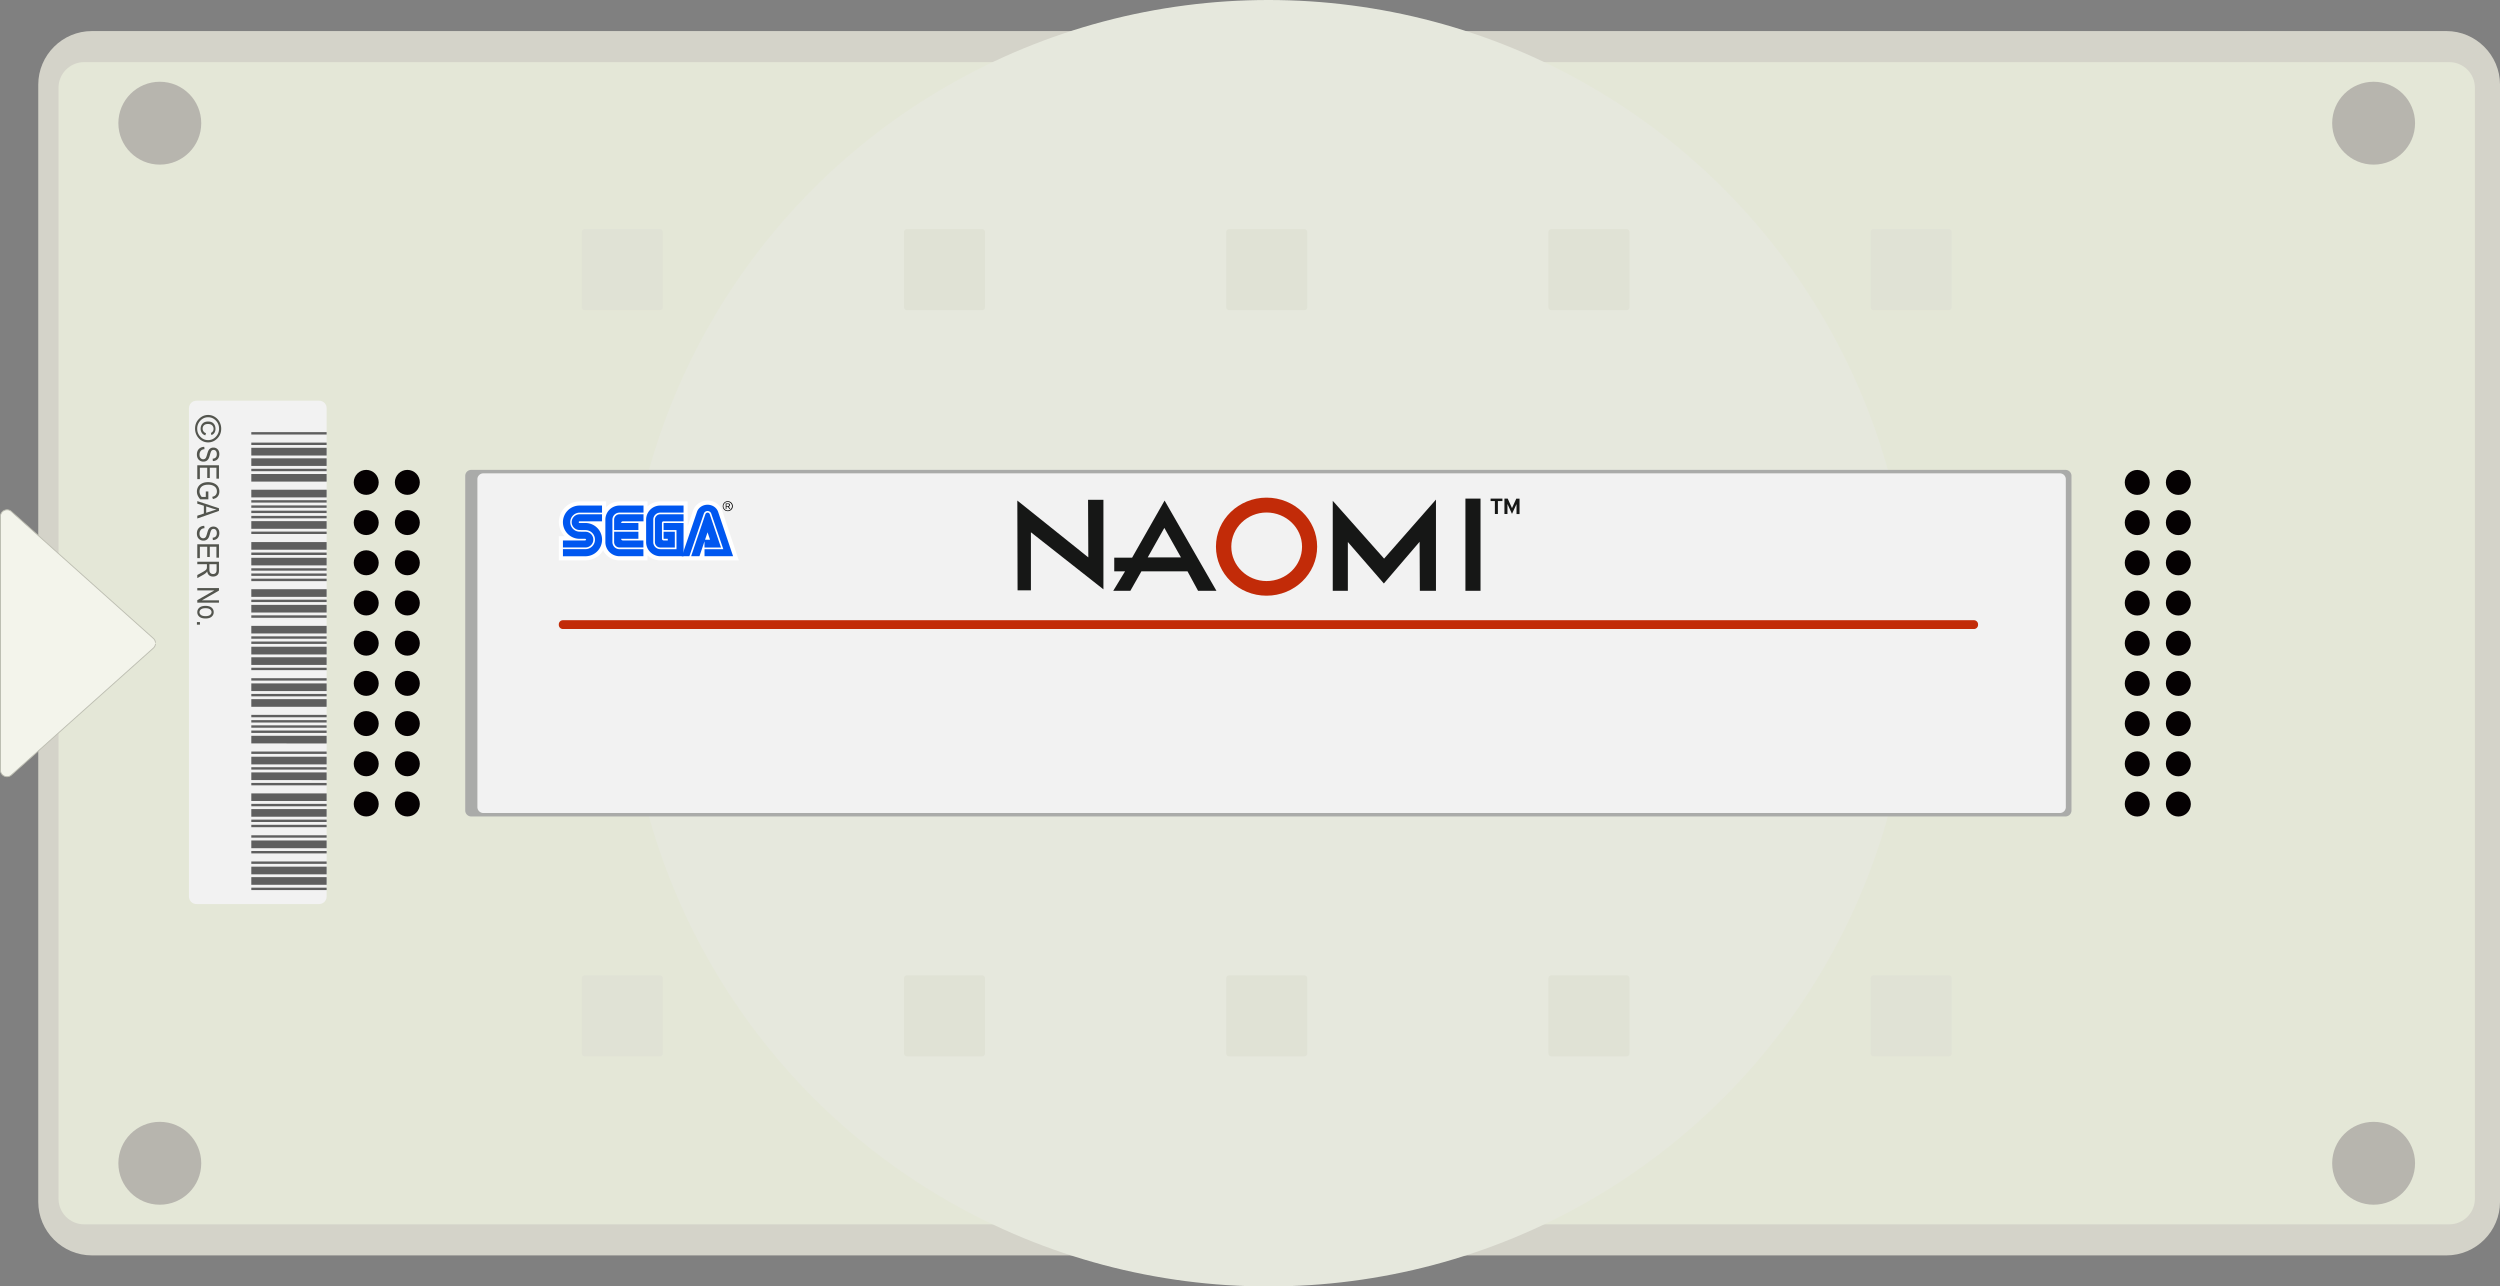 <svg xmlns="http://www.w3.org/2000/svg" viewBox="0 0 698.626 359.502"><rect x="0" y="0" width="698.626" height="359.502" fill="#808080" stroke="none"/><path d="M683.659 350.821h-658c-8.232 0-14.967-6.735-14.967-14.967V23.648c0-8.232 6.735-14.967 14.967-14.967h658c8.232 0 14.967 6.735 14.967 14.967v312.205c0 8.233-6.735 14.968-14.967 14.968z" fill="#d4d3c9"/><path d="M684.46 342.14H23.504c-3.933 0-7.151-3.218-7.151-7.151V24.513c0-3.933 3.218-7.151 7.151-7.151H684.46c3.933 0 7.151 3.218 7.151 7.151v310.476c0 3.933-3.218 7.151-7.151 7.151z" fill="#e4e7d7"/><circle cx="354.464" cy="179.751" r="179.751" fill="#e6e8dd"/><path d="M43.449 179.898a1.824 1.824 0 0 1-.683 1.297L3.112 216.642c-1.203.964-2.987.108-2.987-1.433v-70.905c0-1.542 1.784-2.398 2.987-1.433l39.654 35.447c.419.336.647.811.683 1.297" fill="#f3f4eb" stroke="#bcbdb1" stroke-width=".252" stroke-miterlimit="10"/><circle cx="44.657" cy="34.424" r="11.58" fill="#b7b5ae"/><circle cx="44.657" cy="325.078" r="11.58" fill="#b7b5ae"/><circle cx="663.308" cy="325.078" r="11.58" fill="#b7b5ae"/><circle cx="663.308" cy="34.424" r="11.58" fill="#b7b5ae"/><g fill="#e0e2d5"><path d="M184.401 86.67H163.4a.82.82 0 0 1-.819-.819V64.85a.82.82 0 0 1 .819-.819h21.001a.82.82 0 0 1 .819.819v21.001a.819.819 0 0 1-.819.819zM274.447 86.67h-21.001a.82.82 0 0 1-.819-.819V64.85a.82.82 0 0 1 .819-.819h21.001a.82.82 0 0 1 .819.819v21.001a.82.82 0 0 1-.819.819zM364.493 86.67h-21.001a.82.82 0 0 1-.819-.819V64.85a.82.82 0 0 1 .819-.819h21.001a.82.82 0 0 1 .819.819v21.001a.82.82 0 0 1-.819.819zM454.538 86.67h-21.001a.82.82 0 0 1-.819-.819V64.85a.82.82 0 0 1 .819-.819h21.001a.82.82 0 0 1 .819.819v21.001a.819.819 0 0 1-.819.819zM544.584 86.67h-21.001a.82.82 0 0 1-.819-.819V64.85a.82.82 0 0 1 .819-.819h21.001a.82.82 0 0 1 .819.819v21.001a.82.82 0 0 1-.819.819z"/></g><path d="M184.401 272.563H163.4a.82.82 0 0 0-.819.819v21.001a.82.82 0 0 0 .819.819h21.001a.82.82 0 0 0 .819-.819v-21.001a.819.819 0 0 0-.819-.819zM274.447 272.563h-21.001a.82.82 0 0 0-.819.819v21.001a.82.82 0 0 0 .819.819h21.001a.82.82 0 0 0 .819-.819v-21.001a.82.82 0 0 0-.819-.819zM364.493 272.563h-21.001a.82.82 0 0 0-.819.819v21.001a.82.82 0 0 0 .819.819h21.001a.82.82 0 0 0 .819-.819v-21.001a.82.82 0 0 0-.819-.819zM454.538 272.563h-21.001a.82.82 0 0 0-.819.819v21.001a.82.82 0 0 0 .819.819h21.001a.82.82 0 0 0 .819-.819v-21.001a.819.819 0 0 0-.819-.819zM544.584 272.563h-21.001a.82.82 0 0 0-.819.819v21.001a.82.82 0 0 0 .819.819h21.001a.82.82 0 0 0 .819-.819v-21.001a.82.82 0 0 0-.819-.819z" fill="#e0e2d5"/><g fill="#050102"><circle cx="102.342" cy="134.799" r="3.489"/><circle cx="113.832" cy="134.799" r="3.489"/><circle cx="102.342" cy="146.034" r="3.489"/><circle cx="113.832" cy="146.034" r="3.489"/><circle cx="102.342" cy="157.268" r="3.489"/><circle cx="113.832" cy="157.268" r="3.489"/><circle cx="102.342" cy="168.502" r="3.489"/><circle cx="113.832" cy="168.502" r="3.489"/><circle cx="102.342" cy="179.737" r="3.489"/><circle cx="113.832" cy="179.737" r="3.489"/><circle cx="102.342" cy="190.971" r="3.489"/><circle cx="113.832" cy="190.971" r="3.489"/><circle cx="102.342" cy="202.206" r="3.489"/><circle cx="113.832" cy="202.206" r="3.489"/><circle cx="102.342" cy="213.44" r="3.489"/><circle cx="113.832" cy="213.44" r="3.489"/><circle cx="102.342" cy="224.675" r="3.489"/><circle cx="113.832" cy="224.675" r="3.489"/></g><path d="M577.199 228.164H131.687a1.683 1.683 0 0 1-1.678-1.678v-93.499c0-.923.755-1.678 1.678-1.678h445.512c.923 0 1.678.755 1.678 1.678v93.499a1.684 1.684 0 0 1-1.678 1.678z" fill="#aaaba9"/><path d="M575.643 227.195H135.059a1.657 1.657 0 0 1-1.652-1.652v-91.614c0-.908.743-1.652 1.652-1.652h440.585c.908 0 1.652.743 1.652 1.652v91.614a1.658 1.658 0 0 1-1.653 1.652z" fill="#f2f2f2"/><path fill="#161716" d="M308.351 164.695v-25.019h-4.292l.071 16.088-19.838-15.884.07 25.088h3.728v-16.225l20.261 15.952M311.094 165.104l3.306-5.453h-3.025v-3.817h4.995l9.075-15.952 14.491 25.223h-5.135l-2.955-5.453h-12.873l-3.096 5.453h-4.783m9.638-9.341h9.286l-4.643-8.248-4.643 8.248M376.659 165.104h-4.221v-25.155l14.351 16.156 14.492-16.497v25.496h-4.503l-.069-13.703-9.99 11.657-10.06-11.589v13.635M409.512 139.335h4.221v25.768h-4.221zM417.742 143.629v-3.613h-1.196v-.681h3.308v.681h-1.268v3.613z"/><path d="M339.797 152.765c0-7.566 6.331-13.702 14.14-13.702s14.14 6.136 14.14 13.702c0 7.568-6.331 13.703-14.14 13.703-7.809-.001-14.14-6.136-14.14-13.703m14.14 9.612c5.487 0 9.919-4.295 9.919-9.612 0-5.249-4.432-9.544-9.919-9.544-5.417 0-9.849 4.295-9.849 9.544 0 5.317 4.432 9.612 9.849 9.612" fill="#c22b08"/><path fill="#161716" d="M422.526 143.608l-1.267-2.773v2.794h-.844v-4.294h.915l1.196 2.659 1.196-2.635h.915v4.295h-.844v-2.794z"/><path d="M551.614 175.779h-394.3a1.155 1.155 0 0 1-1.155-1.155v-.149c0-.638.517-1.155 1.155-1.155h394.3c.638 0 1.155.517 1.155 1.155v.149c0 .638-.517 1.155-1.155 1.155z" fill="#c22b08"/><g><path d="M91.278 114.076v136.457c0 1.155-.929 2.1-2.063 2.1H54.869c-1.135 0-2.063-.945-2.063-2.1V114.076c0-1.155.929-2.1 2.063-2.1h34.345c1.135-.001 2.064.944 2.064 2.1z" fill="#f2f2f2"/><g fill="#53554e"><path d="M61.815 119.795c0 1.085-.365 1.996-1.094 2.731-.729.736-1.583 1.102-2.561 1.102a3.432 3.432 0 0 1-1.878-.545 3.656 3.656 0 0 1-1.314-1.428 3.988 3.988 0 0 1-.457-1.861c0-1.086.363-1.996 1.091-2.731.728-.736 1.581-1.102 2.559-1.102.684 0 1.311.181 1.883.545a3.66 3.66 0 0 1 1.314 1.427c.305.589.457 1.21.457 1.862zm-.6 0c0-.912-.317-1.685-.95-2.317-.589-.587-1.29-.879-2.104-.879-.876 0-1.615.334-2.216 1.004a3.173 3.173 0 0 0-.834 2.192c0 .909.317 1.68.95 2.316.585.587 1.285.879 2.1.879.876 0 1.614-.334 2.216-1.003a3.17 3.17 0 0 0 .838-2.192zm-3.65 1.238l-.175.62a1.62 1.62 0 0 1-.975-.662 2.017 2.017 0 0 1-.351-1.181c0-.579.179-1.059.539-1.442.358-.382.874-.574 1.547-.574s1.185.189 1.538.568c.353.378.529.875.529 1.491 0 .426-.1.793-.3 1.098-.2.307-.481.516-.842.627l-.14-.607a1.16 1.16 0 0 0 .554-.457c.123-.2.187-.429.187-.686 0-.384-.132-.706-.393-.962-.263-.257-.651-.385-1.166-.385-.492 0-.862.122-1.112.367a1.22 1.22 0 0 0-.374.912c0 .298.081.566.244.801.162.237.393.393.69.472zM57.082 124.873l.066.648c-.333.034-.593.113-.779.235a1.302 1.302 0 0 0-.448.524 1.704 1.704 0 0 0-.169.769c0 .409.095.726.286.952a.931.931 0 0 0 .744.339.874.874 0 0 0 .468-.123.905.905 0 0 0 .327-.371c.086-.165.206-.524.361-1.073.139-.489.279-.837.42-1.045.141-.207.319-.368.535-.483.217-.116.461-.173.733-.173.491 0 .892.165 1.203.496.311.331.466.777.466 1.338 0 .385-.072.723-.219 1.013a1.602 1.602 0 0 1-.628.673 2 2 0 0 1-.963.257l-.058-.661c.394-.035.686-.158.876-.369.19-.212.284-.508.284-.891 0-.389-.082-.685-.25-.889a.796.796 0 0 0-.647-.307c-.245 0-.435.075-.571.224-.134.15-.272.487-.41 1.01-.135.512-.253.871-.353 1.078a1.733 1.733 0 0 1-.61.718c-.251.16-.552.242-.903.242-.347 0-.662-.085-.947-.255a1.68 1.68 0 0 1-.649-.693c-.149-.292-.223-.644-.223-1.056 0-.642.184-1.154.553-1.535.374-.379.874-.577 1.505-.592zM55.133 130.016h6.059v3.752h-.715v-3.065h-1.851v2.871h-.715v-2.871h-2.062v3.186h-.716zM57.507 137.343h.715l.005 2.198h-2.252a3.742 3.742 0 0 1-.709-1.045 2.72 2.72 0 0 1-.238-1.11c0-.506.121-.959.363-1.356.243-.397.597-.711 1.064-.943.465-.232 1.025-.348 1.679-.348.661 0 1.237.117 1.728.35.491.233.852.539 1.085.915.233.377.349.824.349 1.338 0 .38-.068.713-.202.997a1.852 1.852 0 0 1-.574.704c-.249.185-.589.323-1.021.415l-.198-.617c.342-.083.597-.189.767-.315.169-.127.302-.294.399-.501.097-.207.144-.44.144-.699 0-.376-.088-.702-.262-.973-.176-.272-.448-.491-.818-.656-.369-.165-.82-.248-1.352-.248-.811 0-1.418.177-1.823.531-.404.354-.605.815-.605 1.381 0 .271.061.547.186.831.123.284.271.509.442.676h1.128v-1.525zM55.133 140.035l6.058 2.001v.735l-6.058 2.125v-.786l1.834-.603v-2.183l-1.834-.565v-.724zm2.488 1.49v1.768l1.678-.54c.515-.167.935-.289 1.256-.367a8.6 8.6 0 0 1-1.157-.284l-1.777-.577zM57.082 146.949l.066.648c-.333.035-.593.113-.779.235-.186.122-.335.297-.448.524s-.169.483-.169.769c0 .409.095.726.286.952a.931.931 0 0 0 .744.339.874.874 0 0 0 .468-.123.902.902 0 0 0 .327-.372c.086-.165.206-.524.361-1.073.139-.489.279-.837.42-1.045.141-.207.319-.368.535-.483.217-.116.461-.173.733-.173.491 0 .892.165 1.203.497.311.331.466.777.466 1.338 0 .385-.072.723-.219 1.012-.146.289-.356.514-.628.673s-.593.245-.963.257l-.058-.661c.394-.034.686-.158.876-.369.19-.212.284-.508.284-.891 0-.389-.082-.685-.25-.889a.796.796 0 0 0-.647-.307c-.245 0-.435.075-.571.224-.134.15-.272.487-.41 1.01-.135.512-.253.871-.353 1.078a1.733 1.733 0 0 1-.61.718 1.637 1.637 0 0 1-.903.242c-.347 0-.662-.085-.947-.255-.284-.17-.501-.4-.649-.693-.149-.292-.223-.644-.223-1.056 0-.642.184-1.154.553-1.535.374-.378.874-.577 1.505-.591zM55.133 152.093h6.059v3.752h-.715v-3.065h-1.851v2.87h-.715v-2.87h-2.062v3.186h-.716zM55.133 156.973h6.058v2.301c0 .48-.057.835-.169 1.064s-.301.417-.564.564c-.262.147-.567.22-.914.22-.457 0-.828-.124-1.111-.374-.283-.249-.464-.611-.541-1.086-.111.193-.223.34-.337.44a4.264 4.264 0 0 1-.773.54l-1.649.907v-.864l1.26-.692c.493-.269.824-.471.995-.608.172-.136.287-.269.347-.396.059-.128.089-.308.089-.537v-.793h-2.69v-.686zm3.385.686v1.476c0 .323.037.567.112.734s.192.299.351.397c.16.098.346.147.558.147.306 0 .546-.094.722-.281.175-.187.262-.465.262-.833v-1.641h-2.005zM55.133 164.328h6.059v.703l-4.766 2.729h4.766v.656h-6.059v-.703l4.768-2.725h-4.768zM57.427 169.311c.758 0 1.33.166 1.715.499.386.332.579.754.579 1.263a1.6 1.6 0 0 1-.579 1.256c-.385.337-.942.505-1.669.505-.788 0-1.374-.165-1.76-.497a1.592 1.592 0 0 1-.579-1.265c0-.504.194-.923.581-1.259.386-.335.958-.502 1.712-.502zm.002.652c-.568 0-.99.108-1.268.324-.277.216-.415.483-.415.803 0 .299.14.556.42.771.28.214.701.321 1.264.321.566 0 .987-.108 1.265-.324.277-.216.415-.483.415-.803 0-.302-.139-.56-.418-.773-.279-.212-.701-.319-1.263-.319zM55.028 173.845h.847v.725h-.847z"/></g><path d="M70.226 131.679v-.675h21.052v.675H70.226zm0-7.319v-.675h21.052v.675H70.226zm0-2.93v-.675h21.052v.675H70.226zm0 8.778v-2.134h21.052v2.134H70.226zm0-2.918v-2.147h21.052v2.147H70.226zm0 16.094v-.675h21.052v.675H70.226zm0-1.471v-.675h21.052v.675H70.226zm0-1.46v-.675h21.052v.675H70.226zm0-5.86v-2.134h21.052v2.134H70.226zm0 4.401v-2.146h21.052v2.146H70.226zm0 5.845v-.675h21.052v.675H70.226zm0 10.249v-.675h21.052v.675H70.226zm0-5.86v-.675h21.052v.675H70.226zm0 4.389v-2.134h21.052v2.134H70.226zm0-5.848v-2.146h21.052v2.146H70.226zm0 13.164v-.675h21.052v.675H70.226zm0-1.459v-.675h21.052v.675H70.226zm0 2.93v-.688h21.052v.688H70.226zm0-4.401v-2.134h21.052v2.134H70.226zm0 8.79v-2.146h21.052v2.146H70.226zm0 1.455v-.675h21.052v.675H70.226zm0 10.25v-.675h21.052v.675H70.226zm0-5.86v-.675h21.052v.675H70.226zm0 4.389v-2.134h21.052v2.134H70.226zm0-5.849v-2.146h21.052v2.146H70.226zm0 8.775v-.675h21.052v.675H70.226zm0 7.319v-.675h21.052v.675H70.226zm0 2.93v-.675h21.052v.675H70.226zm0-4.389v-2.147h21.052v2.147H70.226zm0-2.93v-2.146h21.052v2.146H70.226zm0 17.553v-.675h21.052v.675H70.226zm0-5.848v-.675h21.052v.675H70.226zm0 7.319v-.675h21.052v.675H70.226zm0-8.79v-2.134h21.052v2.134H70.226zm0 4.401v-2.147h21.052v2.147H70.226zm0 13.163v-.675h21.052v.675H70.226zm0-5.86v-.675h21.052v.675H70.226zm0-1.459v-.675h21.052v.675H70.226zm0 4.39v-2.134h21.052v2.134H70.226zm0 5.86v-2.146h21.052v2.146H70.226zm0 1.455v-.675h21.052v.675H70.226zm0 10.249v-.675h21.052v.675H70.226zm0-5.86v-.675h21.052v.675H70.226zm0 4.389v-2.134h21.052v2.134H70.226zm0-5.848v-2.147h21.052v2.147H70.226zm0 16.094v-.675h21.052v.675H70.226zm0-4.389v-.675h21.052v.675H70.226zm0 1.459v-.675h21.052v.675H70.226zm0-2.93v-2.134h21.052v2.134H70.226zm0 8.79v-2.146h21.052v2.146H70.226zm0 11.704v-.675h21.052v.675H70.226zm0-7.319v-.675h21.052v.675H70.226zm0-2.93v-.675h21.052v.675H70.226zm0 8.778v-2.134h21.052v2.134H70.226zm0-2.918v-2.146h21.052v2.146H70.226z" fill="#5f5f5f"/></g><g fill="#050102"><circle cx="608.745" cy="134.813" r="3.489"/><circle cx="597.255" cy="134.813" r="3.489"/><circle cx="608.745" cy="146.048" r="3.489"/><circle cx="597.255" cy="146.048" r="3.489"/><circle cx="608.745" cy="157.282" r="3.489"/><circle cx="597.255" cy="157.282" r="3.489"/><circle cx="608.745" cy="168.517" r="3.489"/><circle cx="597.255" cy="168.517" r="3.489"/><circle cx="608.745" cy="179.751" r="3.489"/><circle cx="597.255" cy="179.751" r="3.489"/><circle cx="608.745" cy="190.985" r="3.489"/><circle cx="597.255" cy="190.985" r="3.489"/><circle cx="608.745" cy="202.22" r="3.489"/><circle cx="597.255" cy="202.22" r="3.489"/><circle cx="608.745" cy="213.454" r="3.489"/><circle cx="597.255" cy="213.454" r="3.489"/><circle cx="608.745" cy="224.689" r="3.489"/><circle cx="597.255" cy="224.689" r="3.489"/></g><g><path d="M180.942 155.149a5.111 5.111 0 0 0 3.572 1.455l21.946.002-4.74-14.168c-.646-1.504-2.166-2.558-3.989-2.558-1.818 0-3.359 1.088-3.982 2.587l-1.58 4.615-.008-6.963-7.662-.004a5.045 5.045 0 0 0-3.548 1.436l.003-1.43h-7.848a5.13 5.13 0 0 0-3.72 1.605v-1.612l-7.396.006c-3.192-.002-5.812 2.498-5.815 5.803 0 1.532.668 2.918 1.653 3.946l-1.668-.002v6.735l7.452-.001c2.094-.002 4.169-1.269 4.889-2.785l.022-.062a5.112 5.112 0 0 0 4.584 2.848l7.835-.001v-1.452z" fill="#fff"/><path d="M157.312 155.451l6.283-.006a4.651 4.651 0 0 0 4.654-4.646 4.65 4.65 0 0 0-4.654-4.649l-1.632.008a.235.235 0 0 1-.234-.236c0-.13.105-.236.234-.236l6.271.001.002-1.97h-6.274a2.202 2.202 0 0 0-2.202 2.199c0 1.215.988 2.199 2.202 2.199l1.639.021a2.664 2.664 0 0 1 2.666 2.659 2.665 2.665 0 0 1-2.666 2.662h-6.288l-.001 1.994z" fill="#0057f0"/><path d="M157.314 152.994h6.288a2.198 2.198 0 1 0 0-4.396l-1.639-.017a2.662 2.662 0 0 1 0-5.323l6.274-.001-.002-1.979h-6.271a4.65 4.65 0 0 0-4.654 4.645 4.652 4.652 0 0 0 4.654 4.647l1.623.002.228.228-.228.226-6.274.005.001 1.963zM173.121 153.47a1.975 1.975 0 0 1-1.983-1.98v-6.291c0-1.068.893-1.949 1.983-1.949l6.708.002v-1.975h-6.708a3.947 3.947 0 0 0-3.951 3.944v6.269a3.948 3.948 0 0 0 3.951 3.946l6.68.003-.002-1.971-6.678.002z" fill="#0057f0"/><path d="M171.619 145.221c0-.834.669-1.509 1.502-1.509h6.708v1.977h-5.779c-.463 0-.469.462-.469.462h4.82v1.968h-6.784l.002-2.898zM173.121 152.991a1.502 1.502 0 0 1-1.505-1.501v-2.902h6.784v1.973h-4.82c.006.464.469.466.469.466h5.751l-.002 1.961-6.677.003zM184.528 153.465a1.979 1.979 0 0 1-1.974-1.975v-6.269c0-1.09.881-1.971 1.969-1.971h6.496v-1.973h-6.512a3.947 3.947 0 0 0-3.949 3.944v6.269c0 2.179 1.783 3.946 3.965 3.946l6.496.003v-9.287h-5.583v1.968h3.61v5.346h-4.518z" fill="#0057f0"/><path d="M183.017 151.49a1.51 1.51 0 0 0 1.506 1.513h4.057v-4.417h-3.14v1.975h1.166l.004.464h-1.16a.466.466 0 0 1-.462-.464l-.009-4.411s-.001-.46.465-.471h5.577l-.003-1.968-6.496.001c-.833 0-1.506.675-1.506 1.509v6.269z" fill="#0057f0"/><path d="M202.165 141.452c0-.317.123-.617.351-.843.224-.226.525-.349.842-.349a1.19 1.19 0 0 1 1.197 1.192 1.197 1.197 0 0 1-2.04.846 1.183 1.183 0 0 1-.35-.846m1.193 1.391a1.388 1.388 0 1 0 0-2.775 1.387 1.387 0 1 0 0 2.775z"/><path d="M203.004 141.4h.407l.188-.015c.142-.035.192-.136.192-.248l-.09-.216-.301-.066h-.396v.545m0 .169v.656h-.202v-1.539h.571c.214.002.341.002.46.094a.42.42 0 0 1 .164.356c0 .36-.292.407-.366.421l.432.668h-.243l-.421-.656h-.395z"/><path d="M202.127 153.465h-5.247v1.972h7.984l-4.152-12.308c-.365-1.201-1.563-2.083-2.983-2.083-1.422 0-2.619.88-2.984 2.077l-4.19 12.313h2.089l4.067-11.969a1.102 1.102 0 0 1 2.027-.002l3.389 10z" fill="#0057f0"/><path d="M193.136 155.437l3.987-11.754a.643.643 0 0 1 1.214 0l3.152 9.334h-4.616l.003-1.754-1.412 4.173h-2.328zm3.741-4.174zm1.544-.442l-.694-2.069-.7 2.069h1.394z" fill="#0057f0"/></g></svg>